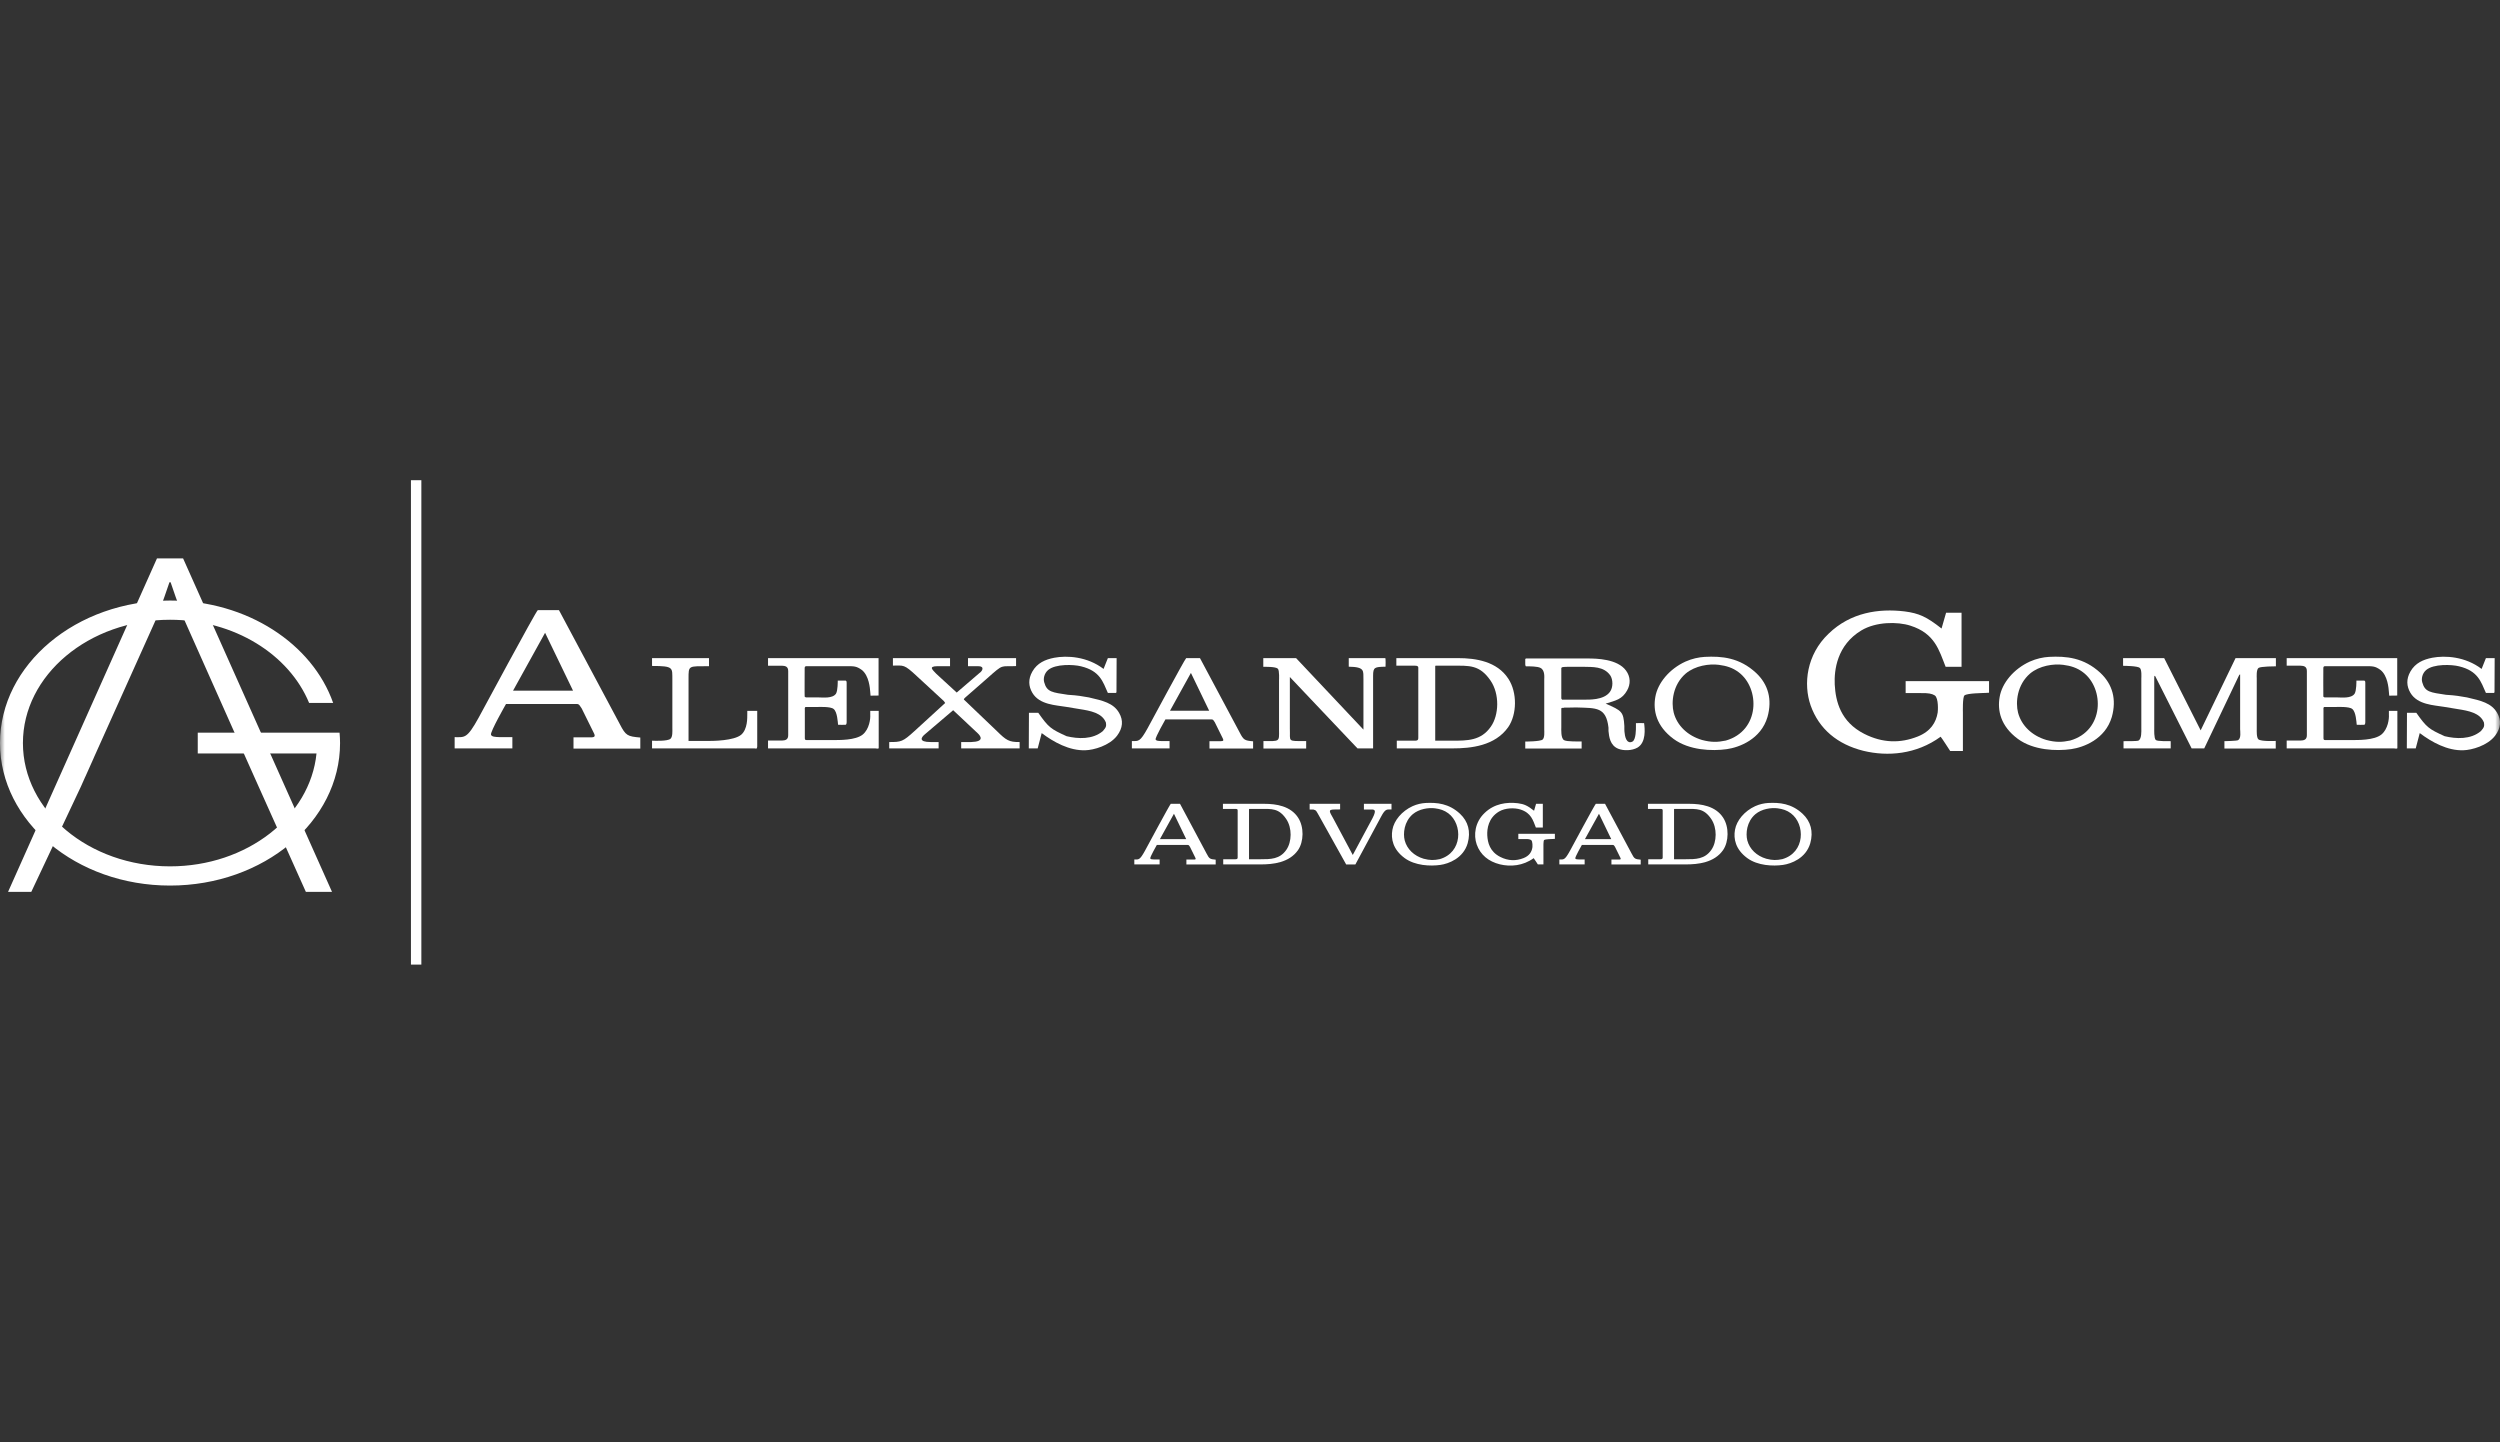<svg width="260" height="150" viewBox="0 0 260 150" fill="none" xmlns="http://www.w3.org/2000/svg">
<rect x="0" y="0" width="260" height="150" fill="#333333" stroke="none"/>
<g clip-path="url(#clip0_23_497)">
<mask id="mask0_23_497" style="mask-type:luminance" maskUnits="userSpaceOnUse" x="0" y="0" width="260" height="150">
<path d="M0 3.01716e-07H260V150H0V3.01716e-07Z" fill="white"/>
</mask>
<g mask="url(#mask0_23_497)">
<path d="M71.608 70.604V77.057H73.736C74.138 77.057 76.329 77.044 77.086 76.411C77.749 75.829 77.718 74.69 77.718 74.212V73.928H78.751V77.639C78.751 77.717 78.736 77.742 78.689 77.846C78.628 77.872 78.552 77.833 78.474 77.833H67.812V77.031C68.105 77.044 69.417 77.096 69.725 76.837C69.971 76.63 69.925 76.022 69.925 75.738V70.681C69.91 69.453 70.096 69.259 67.812 69.259V68.444H73.736V69.284C71.577 69.298 71.608 69.168 71.608 70.604Z" fill="white"/>
<path d="M81.973 69.789C81.973 69.31 81.665 69.246 81.31 69.233H79.875V68.444H82.081H91.371V72.337L90.537 72.349L90.506 71.974C90.475 71.573 90.383 70.267 89.626 69.673C89.07 69.271 88.808 69.284 88.068 69.284H83.902C83.779 69.284 83.702 69.297 83.686 69.453C83.686 69.453 83.67 72.466 83.686 72.453L83.809 72.53H85.09C85.553 72.53 86.587 72.673 86.942 72.142C87.142 71.819 87.126 70.823 87.126 70.785H87.959C88.068 70.849 88.052 70.952 88.052 71.056V75.052C88.052 75.065 88.068 75.311 87.959 75.375C87.697 75.388 87.421 75.388 87.159 75.375C87.126 75.091 87.081 74.031 86.695 73.733C86.386 73.461 85.12 73.527 85.013 73.527H83.809C83.656 73.527 83.702 73.759 83.702 73.863V76.798C83.717 76.954 83.779 76.966 83.902 76.966H86.525C87.266 76.966 88.978 77.005 89.734 76.385C90.413 75.815 90.537 74.742 90.506 74.342V73.927H91.385V77.794C91.385 77.91 91.124 77.833 91.03 77.833H82.019H79.875V77.018H81.31C81.665 77.005 81.973 76.941 81.973 76.462V75.673V70.577V69.789Z" fill="white"/>
<path d="M96.798 77.173C96.814 77.186 97.616 77.173 97.616 77.173V77.833H92.479V77.173C93.728 77.173 93.882 77.148 95.117 76.022L98.296 73.113C98.265 73.035 98.203 72.983 98.157 72.906L95.379 70.345C93.975 69.026 93.991 69.233 92.864 69.22V68.444H98.804V69.284H97.478C96.52 69.298 96.985 69.659 97.385 70.086L99.498 72.026L101.861 69.996C102.184 69.789 102.431 69.272 101.721 69.284H100.672V68.444H105.671V69.272C104.005 69.363 104.451 68.962 102.662 70.552L100.533 72.414C100.471 72.479 100.178 72.686 100.255 72.764L103.68 76.036C104.637 76.979 104.931 77.186 106.041 77.173V77.833H99.963V77.173H100.996C102.415 77.135 101.984 76.552 101.705 76.281L99.129 73.862L96.212 76.346C95.796 76.682 95.487 77.173 96.798 77.173Z" fill="white"/>
<path d="M114.771 69.569L115.218 68.444H116.128L116.113 72.001L116.052 72.065H115.218C114.694 70.888 114.4 69.776 112.426 69.297C111.67 69.103 109.772 69.026 109 69.686C108.584 70.047 108.49 70.604 108.6 70.965C108.876 71.987 109.462 72.013 111.067 72.259C112.148 72.324 112.456 72.401 113.243 72.531C114.694 72.867 115.804 73.113 116.391 74.147C116.839 74.923 116.777 75.712 116.175 76.514C115.372 77.561 113.738 78.001 112.889 78.027C111.222 78.092 109.572 77.173 108.336 76.242L107.92 77.833H106.994L107.01 74.134H107.982C109.061 75.661 109.277 75.816 110.929 76.566C112.117 76.85 113.629 76.928 114.694 76.036C115.049 75.634 115.064 75.518 115.017 75.156C114.632 74.134 113.366 73.915 112.287 73.746L110.883 73.514C109.818 73.332 108.105 73.307 107.364 72.052C106.963 71.367 106.917 70.63 107.364 69.841C107.873 68.948 108.707 68.587 109.649 68.405C110.96 68.16 113.058 68.263 114.771 69.569Z" fill="white"/>
<path d="M121.681 73.915H125.754L123.856 69.983L121.681 73.915ZM123.363 68.444H124.797L128.933 76.191C129.334 76.966 129.442 77.018 130.322 77.096V77.846H125.784V77.082H126.972C127.235 77.082 127.282 77.005 127.159 76.772L126.341 75.117C126.11 74.768 126.156 74.819 125.754 74.819H121.203C121.203 74.819 120.122 76.708 120.184 76.902C120.231 77.044 120.446 77.057 120.785 77.07H121.634V77.833H117.715V77.07C118.394 77.07 118.548 77.199 119.351 75.737C119.459 75.543 123.239 68.508 123.363 68.444Z" fill="white"/>
<path d="M131.382 68.444H134.793L141.798 75.88V70.656C141.767 69.789 141.999 69.363 140.27 69.336V68.444H144.066C144.127 68.444 144.097 69.336 144.097 69.336C142.971 69.363 142.802 69.375 142.802 70.281V77.833H141.181C141.226 77.885 134.145 70.41 134.145 70.41V75.776C134.207 77.173 133.806 77.07 135.842 77.07V77.846H131.398V77.07C133.111 77.082 133.033 77.16 133.019 75.906V70.759C133.019 70.759 133.08 69.711 132.894 69.544C132.663 69.323 131.598 69.349 131.382 69.349V68.444Z" fill="white"/>
<path d="M149.263 69.284V77.031H151.022C152.596 77.031 154.03 77.044 155.049 75.57C155.898 74.367 155.975 72.181 155.018 70.784C153.877 69.117 152.796 69.232 151.068 69.232H149.293L149.263 69.284ZM145.22 68.444H151.64C153.476 68.444 155.697 68.78 156.869 70.591C157.811 72.026 157.765 74.302 156.855 75.622C155.481 77.574 152.981 77.833 151.068 77.833H145.266V77.031H147.164C147.487 77.031 147.503 76.889 147.503 76.733V75.764V70.435V69.62C147.487 69.44 147.613 69.207 147.072 69.232H145.22V68.444Z" fill="white"/>
<path d="M162.376 72.647L162.453 72.763H164.659C165.2 72.763 166.804 72.841 167.437 71.948C167.776 71.484 167.76 70.681 167.468 70.242C166.788 69.272 165.569 69.376 164.767 69.349H163.008C162.884 69.349 162.746 69.362 162.668 69.362C162.576 69.362 162.438 69.376 162.376 69.466V72.647ZM158.688 68.482H165.107C166.048 68.482 168.209 68.521 169.104 69.737C169.582 70.384 169.596 71.16 169.211 71.82C168.686 72.738 168.07 72.841 166.99 73.178C168.67 73.914 168.841 74.005 168.932 75.505V75.828C168.932 76.01 168.965 76.967 169.366 77.147C169.443 77.2 169.596 77.225 169.782 77.122C170.153 76.902 170.137 75.816 170.137 75.57V75.208C170.43 75.195 170.708 75.195 170.986 75.208C171.063 75.777 171.217 77.213 170.291 77.755C169.72 78.079 168.856 78.092 168.301 77.871C167.437 77.522 167.345 76.617 167.283 76.023V75.674C167.036 73.527 166.018 73.643 164.027 73.578H163.749C163.533 73.578 163.302 73.591 163.086 73.591H162.684L162.607 73.617H162.529H162.453L162.376 73.669V75.608C162.376 75.88 162.314 76.785 162.668 76.98C162.977 77.147 164.212 77.109 164.49 77.109V77.846H158.627V77.122C158.627 77.122 160.185 77.122 160.431 76.915C160.663 76.721 160.601 76.087 160.601 75.841V70.669C160.601 70.461 160.693 69.711 160.216 69.466C159.922 69.297 159.12 69.297 158.688 69.297C158.611 69.207 158.627 69.026 158.627 68.936V68.548L158.688 68.482Z" fill="white"/>
<path d="M180.826 69.918C180.193 69.44 179.546 69.246 178.759 69.142C177.772 69.013 176.305 69.22 175.318 70.047C173.96 71.211 173.79 73.047 174.068 74.122C174.422 75.467 175.519 76.514 176.999 76.954C177.972 77.213 178.62 77.199 179.485 77.018C183.048 75.997 183.063 71.599 180.826 69.918ZM177.293 68.315C179.051 68.224 180.903 68.379 182.632 69.983C183.897 71.172 184.328 72.738 183.82 74.561C183.14 76.889 180.873 77.73 179.592 77.911C178.048 78.131 175.673 78.04 174.053 76.85C172.231 75.505 171.907 73.862 172.155 72.479C172.401 71.031 173.62 69.569 175.286 68.806C175.982 68.496 176.66 68.354 177.293 68.315Z" fill="white"/>
<path d="M120.63 87.269H123.365L122.091 84.631L120.63 87.269ZM121.759 83.598H122.722L125.498 88.796C125.768 89.317 125.84 89.352 126.431 89.405V89.907H123.385V89.395H124.183C124.359 89.395 124.39 89.344 124.307 89.188L123.759 88.077C123.603 87.841 123.634 87.876 123.365 87.876H120.309C120.309 87.876 119.584 89.144 119.627 89.273C119.657 89.37 119.802 89.378 120.031 89.386H120.6V89.899H117.969V89.386C118.425 89.386 118.528 89.474 119.068 88.493C119.139 88.362 121.676 83.641 121.759 83.598Z" fill="white"/>
<path d="M129.897 84.161V89.361H131.078C132.134 89.361 133.097 89.369 133.78 88.379C134.35 87.572 134.402 86.106 133.76 85.168C132.994 84.048 132.269 84.127 131.108 84.127H129.918L129.897 84.161ZM127.185 83.597H131.493C132.725 83.597 134.216 83.823 135.004 85.038C135.634 86.002 135.604 87.529 134.993 88.415C134.072 89.725 132.393 89.899 131.108 89.899H127.215V89.361H128.489C128.706 89.361 128.717 89.265 128.717 89.161V88.51V84.934V84.387C128.706 84.265 128.789 84.109 128.427 84.127H127.185V83.597Z" fill="white"/>
<path d="M136.203 83.598H139.372V84.179C139.3 84.188 138.782 84.188 138.782 84.188C138.057 84.188 138.285 84.431 138.658 85.117L140.688 88.918L142.728 85.117C143.246 84.127 142.893 84.188 142.49 84.188H141.847V83.598H144.717V84.188C144.26 84.197 144.095 84.049 143.629 84.942L140.957 89.907H140.004L137.135 84.76C136.908 84.387 136.918 84.266 136.586 84.188H136.203V83.598Z" fill="white"/>
<path d="M150.628 84.587C150.203 84.266 149.769 84.135 149.24 84.065C148.577 83.98 147.594 84.118 146.931 84.674C146.019 85.454 145.906 86.687 146.091 87.408C146.33 88.311 147.065 89.014 148.06 89.308C148.712 89.482 149.147 89.473 149.728 89.352C152.119 88.666 152.13 85.715 150.628 84.587ZM148.256 83.51C149.437 83.45 150.68 83.554 151.839 84.631C152.689 85.429 152.978 86.479 152.637 87.702C152.181 89.265 150.659 89.829 149.799 89.951C148.764 90.099 147.168 90.038 146.081 89.239C144.86 88.337 144.642 87.234 144.808 86.305C144.973 85.334 145.791 84.352 146.91 83.84C147.376 83.632 147.831 83.537 148.256 83.51Z" fill="white"/>
<path d="M159.543 84.318L159.75 83.598H160.454V86.062H159.73C159.43 85.307 159.243 84.543 158.124 84.188C157.534 83.997 156.55 84.005 155.887 84.405C154.78 85.073 154.645 86.21 154.676 86.87C154.717 87.643 154.945 88.57 156.022 89.117C156.86 89.543 157.669 89.552 158.456 89.239C159.046 89.004 159.295 88.597 159.367 88.145C159.377 88.102 159.419 87.486 159.232 87.364C159.108 87.285 158.932 87.251 158.6 87.26H158.217H157.906V86.713H161.708V87.242L161.552 87.251C161.439 87.26 160.723 87.26 160.589 87.364C160.496 87.434 160.517 88.137 160.517 88.137V89.899H159.936C159.936 89.899 159.522 89.257 159.502 89.248C158.394 90.055 157.089 90.159 155.981 89.89C154.8 89.594 153.96 88.9 153.577 87.824C153.236 86.844 153.391 85.507 154.396 84.552C155.4 83.58 156.685 83.398 157.855 83.536C158.518 83.624 158.86 83.78 159.543 84.318Z" fill="white"/>
<path d="M164.834 87.269H167.569L166.294 84.631L164.834 87.269ZM165.963 83.598H166.926L169.702 88.796C169.971 89.317 170.044 89.352 170.634 89.405V89.907H167.589V89.395H168.386C168.562 89.395 168.594 89.344 168.51 89.188L167.962 88.077C167.806 87.841 167.837 87.876 167.569 87.876H164.513C164.513 87.876 163.788 89.144 163.83 89.273C163.86 89.37 164.006 89.378 164.234 89.386H164.803V89.899H162.173V89.386C162.628 89.386 162.731 89.474 163.271 88.493C163.343 88.362 165.88 83.641 165.963 83.598Z" fill="white"/>
<path d="M174.101 84.161V89.361H175.281C176.338 89.361 177.301 89.369 177.984 88.379C178.554 87.572 178.605 86.106 177.964 85.168C177.197 84.048 176.472 84.127 175.312 84.127H174.122L174.101 84.161ZM171.388 83.597H175.696C176.928 83.597 178.419 83.823 179.207 85.038C179.838 86.002 179.807 87.529 179.197 88.415C178.275 89.725 176.597 89.899 175.312 89.899H171.418V89.361H172.693C172.91 89.361 172.92 89.265 172.92 89.161V88.51V84.934V84.387C172.91 84.265 172.993 84.109 172.631 84.127H171.388V83.597Z" fill="white"/>
<path d="M186.258 84.587C185.833 84.266 185.398 84.135 184.87 84.065C184.207 83.98 183.223 84.118 182.561 84.674C181.649 85.454 181.536 86.687 181.721 87.408C181.96 88.311 182.695 89.014 183.69 89.308C184.342 89.482 184.777 89.473 185.357 89.352C187.749 88.666 187.76 85.715 186.258 84.587ZM183.886 83.51C185.067 83.45 186.31 83.554 187.469 84.631C188.319 85.429 188.608 86.479 188.267 87.702C187.811 89.265 186.289 89.829 185.429 89.951C184.394 90.099 182.798 90.038 181.711 89.239C180.49 88.337 180.272 87.234 180.438 86.305C180.603 85.334 181.421 84.352 182.539 83.84C183.006 83.632 183.461 83.537 183.886 83.51Z" fill="white"/>
<path d="M216.637 69.918C216.004 69.44 215.357 69.245 214.57 69.142C213.583 69.013 212.116 69.219 211.129 70.047C209.771 71.211 209.601 73.047 209.879 74.121C210.233 75.466 211.33 76.514 212.81 76.953C213.782 77.212 214.431 77.198 215.296 77.017C218.859 75.996 218.874 71.599 216.637 69.918ZM213.104 68.314C214.862 68.224 216.714 68.379 218.443 69.982C219.708 71.172 220.139 72.737 219.631 74.56C218.951 76.889 216.684 77.729 215.403 77.91C213.859 78.13 211.484 78.039 209.864 76.85C208.042 75.504 207.718 73.862 207.966 72.478C208.212 71.03 209.431 69.569 211.097 68.806C211.793 68.495 212.471 68.353 213.104 68.314Z" fill="white"/>
<path d="M225.074 68.443L228.869 75.957L232.497 68.443H236.693V69.297C236.693 69.297 235.104 69.297 234.887 69.466C234.641 69.646 234.702 70.435 234.702 70.538V75.802C234.702 76.022 234.672 76.707 234.873 76.889C235.15 77.134 236.677 77.056 236.677 77.056V77.846H231.339V77.082C231.339 77.082 232.635 77.056 232.759 76.979C233.098 76.785 232.974 76.061 232.974 75.841V70.138L232.897 70.176L232.866 70.228L232.82 70.318L229.241 77.832H227.929L224.226 70.487C224.178 70.37 224.164 70.318 224.055 70.28C224.041 70.37 224.041 70.461 224.041 70.551V75.802C224.041 75.919 224.009 76.759 224.195 76.953C224.35 77.121 225.599 77.07 225.754 77.082V77.832H220.846V77.082C221.124 77.082 222.266 77.095 222.405 77.018C222.744 76.837 222.698 76.022 222.698 75.789V70.538C222.698 70.487 222.76 69.646 222.544 69.466C222.329 69.258 221.001 69.245 220.8 69.245V68.443H225.074Z" fill="white"/>
<path d="M239.914 69.789C239.914 69.31 239.605 69.246 239.251 69.232H237.815V68.444H240.022H249.311V72.337L248.478 72.349L248.446 71.974C248.416 71.573 248.323 70.267 247.567 69.672C247.011 69.271 246.749 69.284 246.008 69.284H241.842C241.719 69.284 241.642 69.297 241.627 69.453C241.627 69.453 241.611 72.465 241.627 72.453L241.75 72.53H243.03C243.493 72.53 244.528 72.673 244.882 72.142C245.082 71.819 245.066 70.823 245.066 70.784H245.9C246.008 70.849 245.992 70.952 245.992 71.056V75.052C245.992 75.064 246.008 75.311 245.9 75.375C245.638 75.388 245.361 75.388 245.099 75.375C245.066 75.091 245.021 74.031 244.635 73.733C244.327 73.461 243.061 73.526 242.954 73.526H241.75C241.596 73.526 241.642 73.758 241.642 73.862V76.798C241.657 76.954 241.719 76.966 241.842 76.966H244.466C245.206 76.966 246.918 77.005 247.675 76.384C248.354 75.815 248.478 74.742 248.446 74.341V73.927H249.326V77.794C249.326 77.91 249.064 77.833 248.97 77.833H239.96H237.815V77.018H239.251C239.605 77.005 239.914 76.94 239.914 76.462V75.673V70.577V69.789Z" fill="white"/>
<path d="M258.088 69.569L258.535 68.443H259.445L259.429 72L259.368 72.065H258.535C258.011 70.888 257.716 69.776 255.742 69.297C254.987 69.103 253.088 69.025 252.317 69.685C251.9 70.047 251.807 70.603 251.916 70.965C252.193 71.987 252.779 72.013 254.384 72.259C255.464 72.324 255.774 72.401 256.56 72.53C258.011 72.866 259.121 73.112 259.707 74.147C260.155 74.923 260.093 75.711 259.491 76.514C258.689 77.561 257.054 78.001 256.205 78.026C254.538 78.092 252.888 77.173 251.653 76.241L251.236 77.832H250.31L250.326 74.134H251.299C252.378 75.66 252.594 75.816 254.246 76.565C255.434 76.85 256.946 76.928 258.011 76.035C258.366 75.634 258.38 75.517 258.334 75.156C257.949 74.134 256.683 73.914 255.603 73.746L254.2 73.514C253.135 73.332 251.422 73.306 250.681 72.051C250.28 71.366 250.234 70.63 250.681 69.84C251.19 68.948 252.024 68.586 252.965 68.404C254.276 68.159 256.375 68.263 258.088 69.569Z" fill="white"/>
<path d="M43.821 100.318H42.738V49.941H43.821V100.318Z" fill="white"/>
<path d="M19.043 58.076H16.324L0.839 92.752H3.255L8.426 81.779L8.427 81.777L8.877 80.764H8.881L9.768 78.783H9.764L16.088 64.714C16.737 63.228 17.624 60.553 17.624 60.553H17.742C17.742 60.553 18.629 63.228 19.279 64.714L24.872 77.274L26.576 81.086L31.809 92.752H34.528L19.043 58.076Z" fill="white"/>
<path d="M35.314 76.197H32.924H20.566V78.358H32.917C32.259 84.924 25.684 90.101 17.683 90.101C9.247 90.101 2.384 84.348 2.384 77.278C2.384 70.207 9.247 64.455 17.683 64.455C24.377 64.455 30.076 68.078 32.147 73.106H34.648C32.492 66.959 25.705 62.456 17.683 62.456C7.933 62.456 0 69.106 0 77.278C0 85.45 7.933 92.099 17.683 92.099C27.434 92.099 35.366 85.45 35.366 77.278C35.366 76.914 35.344 76.554 35.314 76.197Z" fill="white"/>
<path d="M53.356 71.831H59.596L56.689 65.809L53.356 71.831ZM55.932 63.452H58.13L64.465 75.317C65.08 76.506 65.245 76.586 66.592 76.704V77.853H59.644V76.684H61.463C61.865 76.684 61.935 76.565 61.747 76.209L60.494 73.674C60.139 73.138 60.211 73.218 59.596 73.218H52.624C52.624 73.218 50.969 76.11 51.063 76.407C51.135 76.625 51.465 76.645 51.985 76.664H53.286V77.834H47.283V76.664C48.322 76.664 48.558 76.863 49.787 74.624C49.953 74.327 55.744 63.551 55.932 63.452Z" fill="white"/>
<path d="M201.921 65.367L202.393 63.724H204.001V69.349H202.346C201.661 67.626 201.236 65.882 198.683 65.07C197.336 64.635 195.091 64.654 193.578 65.566C191.049 67.091 190.742 69.685 190.812 71.192C190.907 72.955 191.427 75.074 193.885 76.322C195.8 77.292 197.644 77.312 199.44 76.599C200.787 76.064 201.354 75.133 201.519 74.103C201.543 74.004 201.637 72.598 201.212 72.321C200.929 72.142 200.527 72.063 199.77 72.082H198.896H198.187V70.835H206.86V72.043L206.506 72.063C206.246 72.082 204.616 72.082 204.309 72.321C204.095 72.478 204.142 74.084 204.142 74.084V78.104H202.82C202.82 78.104 201.874 76.639 201.826 76.619C199.298 78.462 196.32 78.699 193.79 78.085C191.096 77.411 189.182 75.826 188.307 73.37C187.527 71.132 187.882 68.081 190.175 65.902C192.467 63.684 195.398 63.267 198.069 63.585C199.581 63.782 200.362 64.139 201.921 65.367Z" fill="white"/>
</g>
</g>
<defs>
<clipPath id="clip0_23_497">
<rect width="260" height="150" fill="white"/>
</clipPath>
</defs>
</svg>
